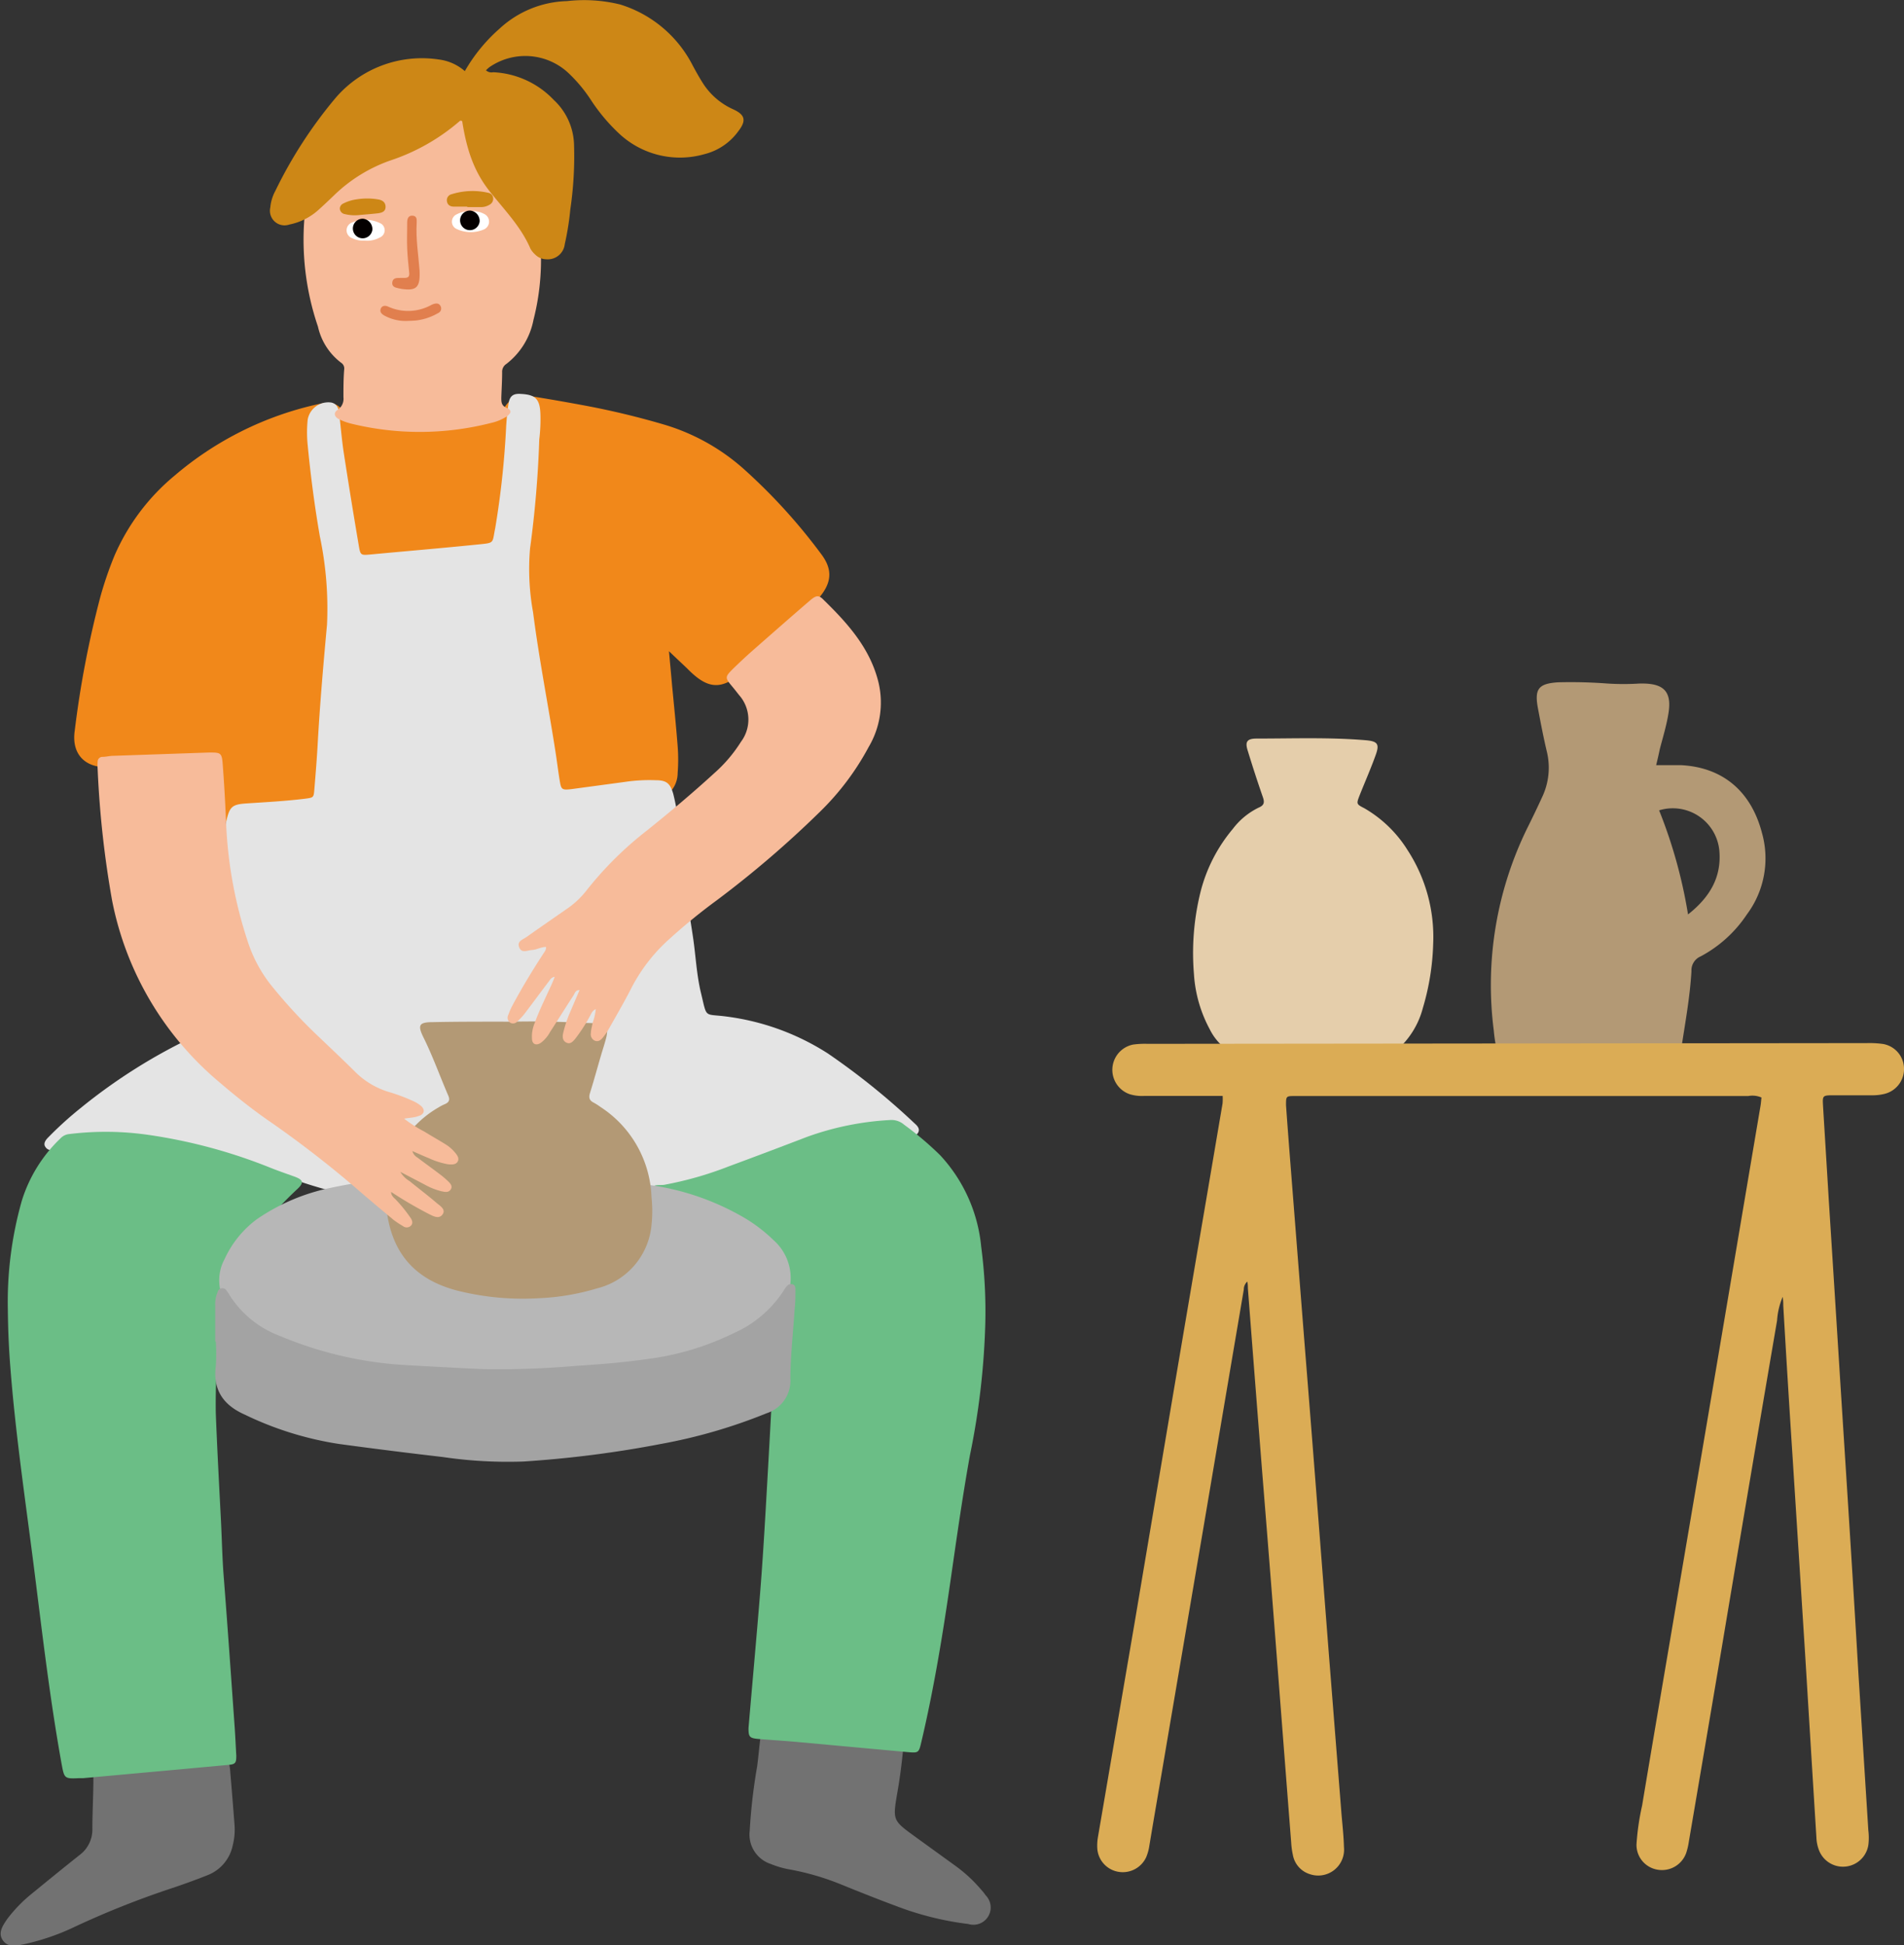 <svg xmlns="http://www.w3.org/2000/svg" viewBox="0 0 206.12 210.61"><rect x="0" y="0" width="206.12" height="210.61" fill="#333333" stroke="none"/><defs><style>.cls-1{fill:#b39975;}.cls-2{fill:#e5ceab;}.cls-3{fill:#dbac55;}.cls-4{fill:#f1881a;}.cls-5{fill:#e4e4e4;}.cls-6{fill:#727272;}.cls-7{fill:#6bbe86;}.cls-8{fill:#b7b7b7;}.cls-9{fill:#a3a3a3;}.cls-10{fill:#f7bb9a;}.cls-11{fill:#e17f4e;}.cls-12{fill:#fff;}.cls-13{fill:#cd8716;}.cls-14{fill:#040000;}</style></defs><g id="圖層_2" data-name="圖層 2"><g id="圖層_1-2" data-name="圖層 1"><path class="cls-1" d="M179.29,82.84c1,0,1.87,0,2.72,0,4.66.25,7.6,3,8.73,7.32A10.15,10.15,0,0,1,189.11,99a13.79,13.79,0,0,1-5,4.54,1.64,1.64,0,0,0-1,1.6c-.16,2.8-.67,5.55-1.09,8.31-.24,1.56-.48,1.77-2.05,1.77-4.9,0-9.81-.11-14.7-.41-.65,0-1.3-.12-1.94-.15a1.34,1.34,0,0,1-1.34-1.18,17.76,17.76,0,0,1-.28-1.92,38.56,38.56,0,0,1,3.61-21.87q.87-1.74,1.68-3.51a7.41,7.41,0,0,0,.44-4.87c-.36-1.53-.66-3.09-.95-4.64-.39-2.08.06-2.66,2.16-2.8A53,53,0,0,1,174,74a27.56,27.56,0,0,0,3.52,0h.25c2.41,0,3.24.93,2.84,3.3-.21,1.28-.59,2.52-.92,3.78C179.58,81.6,179.45,82.19,179.29,82.84ZM182.74,99c2.38-1.88,3.67-4.07,3.38-7a5.06,5.06,0,0,0-6.51-4.27A53.09,53.09,0,0,1,182.74,99Z"/><path class="cls-2" d="M142.14,115.19c-1.73-.14-3.95-.19-6.18-.39a6.07,6.07,0,0,1-5-3.37,14.49,14.49,0,0,1-1.71-6,27.51,27.51,0,0,1,.7-8.81,17.12,17.12,0,0,1,3.51-6.88,7.77,7.77,0,0,1,2.79-2.3c.6-.25.66-.56.47-1.12-.57-1.64-1.11-3.3-1.63-5-.33-1-.12-1.36.95-1.36,3.94,0,7.87-.15,11.8.18,1.29.11,1.53.4,1.08,1.62-.52,1.45-1.14,2.86-1.71,4.29-.39,1-.39,1,.5,1.46a13.42,13.42,0,0,1,4.67,4.53,17.23,17.23,0,0,1,2.77,10.16,26.76,26.76,0,0,1-1.12,6.94,9.1,9.1,0,0,1-2.85,4.58,5.18,5.18,0,0,1-3.07,1.3A58.28,58.28,0,0,1,142.14,115.19Z"/><path class="cls-3" d="M132.36,118.65h-8.52a4.52,4.52,0,0,1-1.55-.19,2.79,2.79,0,0,1,.37-5.37,9.25,9.25,0,0,1,1.58-.08l77.88-.08a10.77,10.77,0,0,1,1.7.09,2.73,2.73,0,0,1,2.3,2.61,2.77,2.77,0,0,1-2.08,2.79,5.47,5.47,0,0,1-1.45.16c-1.34,0-2.68,0-4,0s-1.3,0-1.23,1.23c.2,3.32.41,6.64.61,10q.57,8.92,1.13,17.85c.36,5.79.74,11.58,1.1,17.36q.52,8.21,1,16.4.53,8.37,1.06,16.75a6.42,6.42,0,0,1,0,1.58,2.78,2.78,0,0,1-5.35.54,4.19,4.19,0,0,1-.27-1.31q-.62-10-1.23-20-.68-10.68-1.36-21.37-.53-8.13-1-16.27c0-.24,0-.48-.06-.94a7.82,7.82,0,0,0-.61,2.56q-3,17.56-5.94,35.13-1.8,10.67-3.62,21.34a7,7,0,0,1-.28,1.18,2.78,2.78,0,0,1-3.09,1.81,2.72,2.72,0,0,1-2.29-2.74,27.21,27.21,0,0,1,.61-4.21c1.25-7.52,2.54-15,3.81-22.54q2.15-12.65,4.29-25.29,2.35-13.92,4.7-27.82c.06-.32.08-.64.12-1a2.45,2.45,0,0,0-1.43-.16q-22.4,0-44.78,0c-1.42,0-2.84,0-4.26,0-1,0-1,0-1,1,.18,2.54.38,5.09.58,7.64l1.38,17.58q.69,8.61,1.36,17.23t1.32,17l1.35,17.1c.1,1.25.25,2.5.28,3.76a2.8,2.8,0,0,1-3.7,2.93,2.67,2.67,0,0,1-1.83-2.09,8.38,8.38,0,0,1-.18-1.32q-.78-10-1.55-20t-1.6-20.25q-.78-9.88-1.54-19.77c0-.2,0-.4-.06-.72a1.12,1.12,0,0,0-.38.85q-2.22,13.08-4.43,26.14-2,11.75-4,23.5c-.59,3.51-1.2,7-1.79,10.55a5.17,5.17,0,0,1-.35,1.28,2.79,2.79,0,0,1-3,1.58,2.75,2.75,0,0,1-2.29-2.5,5.46,5.46,0,0,1,.06-1.21q2-11.69,4-23.38,2-11.87,4-23.74,1.86-11,3.73-21.94c.59-3.47,1.19-7,1.77-10.42A6.2,6.2,0,0,0,132.36,118.65Z"/><path class="cls-4" d="M72.42,70.5c.13,1.43.24,2.58.34,3.74.21,2.18.43,4.36.6,6.54a18.85,18.85,0,0,1,0,2.91,3,3,0,0,1-3,3,82.27,82.27,0,0,1-8.74.33c-2.48,0-3.49-.87-4-3.33s-.92-5.18-1.35-7.78c-.51-3-1.13-6.06-1.47-9.12-.16-1.45-.29-2.9-.47-4.35-.15-1.18-.17-1.14-1.31-1.11-4.27.09-8.5.58-12.74.93l-.72.06c-1.9.12-1.95.11-2.12,2a182.64,182.64,0,0,0-1,19.42c0,.69,0,1.39,0,2.07a3.72,3.72,0,0,1-3.59,3.76,43.94,43.94,0,0,1-6.69,0A3.15,3.15,0,0,1,23.18,87a16.56,16.56,0,0,1-.25-2.54c-.1-1-.1-1-1-1-3.53.06-7-.37-10.57-.4C9,83,7.75,81.45,8.09,79.11a107.53,107.53,0,0,1,2.76-14.44,39.41,39.41,0,0,1,1.53-4.48,23.24,23.24,0,0,1,6.5-8.68,35.76,35.76,0,0,1,15.5-7.74c1-.22,1.88-.33,2.66.57a3.29,3.29,0,0,0,1.82.91,28.61,28.61,0,0,0,12.65.57,4.45,4.45,0,0,0,3.11-1.72c.83-1.32,2-1.36,3.28-1.14q2.64.43,5.27.92A87.08,87.08,0,0,1,72,46a22.64,22.64,0,0,1,8.7,4.94A61.65,61.65,0,0,1,88.91,60c1.24,1.65,1.13,3.06-.18,4.64a38.44,38.44,0,0,1-2.93,2.92c-1.74,1.7-3.41,3.48-5.24,5.07-2.43,2.12-3.9,2.06-6.16-.25C73.83,71.83,73.24,71.29,72.42,70.5Z"/><path class="cls-5" d="M58.38,47.58a115.41,115.41,0,0,1-1,11.81,26.21,26.21,0,0,0,.33,6.91c.64,5,1.63,10,2.41,15,.16,1,.29,2.09.46,3.13s.2,1.13,1.3,1l5.79-.78A18,18,0,0,1,71,84.47c1.17,0,1.57.36,1.89,1.5a25,25,0,0,1,.71,4.93c.25,3.53.89,7,1.41,10.48.31,2.05.39,4.13.88,6.14.67,2.78.29,2.21,2.73,2.53a26.6,26.6,0,0,1,11,4A77.05,77.05,0,0,1,99,121.61c.32.28.61.6.4,1s-.66.39-1.06.3-.79-.19-1.18-.3a10.44,10.44,0,0,0-4.94-.07A37.47,37.47,0,0,0,84.8,125a58,58,0,0,1-10,3.66,76.07,76.07,0,0,1-17.18,2.44,88.67,88.67,0,0,1-22.2-2.28,52.84,52.84,0,0,1-6.21-2.12,47.73,47.73,0,0,0-10-2.87,30.06,30.06,0,0,0-7.64,0c-1.45.14-2.89.38-4.34.57-.44,0-.88.09-1.33.12s-.76,0-1-.37.06-.76.36-1.05A38.77,38.77,0,0,1,8.68,120a60.19,60.19,0,0,1,12.53-7.88,2.06,2.06,0,0,0,1.32-1.84c.62-5,1-9.92,1.22-14.9a38.54,38.54,0,0,1,.76-6.52c.35-1.54.63-1.78,2.21-1.88,2.11-.14,4.21-.25,6.31-.51.91-.12.93-.12,1-1,.14-1.69.28-3.39.37-5.09.24-4.25.61-8.49,1-12.74a37.83,37.83,0,0,0-.77-9.55c-.57-3.28-1-6.57-1.32-9.88a13.69,13.69,0,0,1,0-2.79,2.27,2.27,0,0,1,2.56-1.84c.69.16.8.74.86,1.31.17,1.41.28,2.83.5,4.23q.77,5,1.62,10c.17,1,.22,1,1.26.91,3.83-.36,7.67-.68,11.5-1.07,2-.2,1.65-.09,2-1.78a94.23,94.23,0,0,0,1.19-11.12c.06-.8.12-1.62.26-2.41s.5-1.07,1.37-1c1.51.08,2,.54,2.07,2.09A18.09,18.09,0,0,1,58.38,47.58Z"/><path class="cls-6" d="M86.67,186.62a66.39,66.39,0,0,1,8.21.84,9.75,9.75,0,0,1,1.76.48,1.38,1.38,0,0,1,1.1,1.75c-.15,1.49-.35,3-.61,4.46-.49,2.88-.48,2.94,1.85,4.63l4.53,3.28a15.68,15.68,0,0,1,2.67,2.48,5.67,5.67,0,0,1,.53.66,1.87,1.87,0,0,1-1.88,3.1,33,33,0,0,1-7.77-1.93c-2-.74-4-1.54-6-2.35a28,28,0,0,0-5.59-1.63,9.5,9.5,0,0,1-2-.58,3.35,3.35,0,0,1-2.31-3.6,61,61,0,0,1,.81-7c.14-1.08.23-2.17.37-3.25.18-1.29.44-1.5,1.74-1.46l1.34,0Z"/><path class="cls-6" d="M25.39,197.58a6.8,6.8,0,0,1-.19,2.18A4.41,4.41,0,0,1,22.5,203c-1.43.57-2.88,1.09-4.34,1.57a96.21,96.21,0,0,0-10,4,25.15,25.15,0,0,1-5.61,1.93c-.81.16-1.67.37-2.24-.43s0-1.62.47-2.31a15.51,15.51,0,0,1,2.71-2.78q2.53-2.08,5.1-4.13A3.44,3.44,0,0,0,10,197.94c0-1.86.12-3.73.11-5.59,0-1.57.27-1.83,1.81-2,3.46-.31,6.92-.75,10.4-.91a8.1,8.1,0,0,1,.85,0c1,.06,1.35.39,1.59,1.36a4.25,4.25,0,0,1,.14.71C25.08,193.63,25.25,195.73,25.39,197.58Z"/><path class="cls-7" d="M.85,141.86A40.15,40.15,0,0,1,2.36,130a15.8,15.8,0,0,1,4.18-6.75,1.49,1.49,0,0,1,.94-.47,32.24,32.24,0,0,1,8.61.09,57.22,57.22,0,0,1,13.22,3.57c.83.33,1.67.62,2.51.92,1.06.38,1.13.69.26,1.47A43.85,43.85,0,0,0,28.19,133a19.27,19.27,0,0,0-4.4,11.12,71,71,0,0,0-.43,8.86c.15,3.88.36,7.77.56,11.65.1,2,.14,4,.29,5.95.43,5.5.81,11,1.2,16.49.07,1,.11,2,.17,3,0,.76-.07.93-.82,1l-5.32.49L9,192.51l-.48,0c-1.55.08-1.56,0-1.84-1.48-1.28-7.06-2.1-14.19-3-21.29s-2-14.45-2.56-21.72Q.88,145,.85,141.86Z"/><path class="cls-7" d="M106.66,143.45A81.51,81.51,0,0,1,105,157.56c-.82,4.55-1.46,9.13-2.12,13.7-.84,5.82-1.79,11.62-3.14,17.34-.27,1.16-.3,1.19-1.46,1.09l-12-1.1c-1.42-.13-2.83-.21-4.25-.33-.9-.09-1-.25-1-1.16.41-4.81.85-9.61,1.24-14.42.25-3.07.44-6.14.62-9.22.3-5.26.6-10.52.86-15.78a32,32,0,0,0-.64-9.31,10.22,10.22,0,0,0-1.75-3.71,8.5,8.5,0,0,0-4.49-3.16,39,39,0,0,1-5.14-1.87c-.46-.21-1.22-.33-1.15-.91s.86-.37,1.33-.45a38.06,38.06,0,0,0,7-2q4.22-1.56,8.41-3.17a31.28,31.28,0,0,1,9-1.84,2.09,2.09,0,0,1,1.55.5,35.07,35.07,0,0,1,3.9,3.3,16.88,16.88,0,0,1,4.45,9.91A53.58,53.58,0,0,1,106.66,143.45Z"/><path class="cls-8" d="M53,127.37a110.77,110.77,0,0,1,15.77.75,27.93,27.93,0,0,1,11.94,3.8,16.92,16.92,0,0,1,3.07,2.38,5.47,5.47,0,0,1,.28,7.87,14.62,14.62,0,0,1-5.89,4,40.27,40.27,0,0,1-8.59,2.12,110.67,110.67,0,0,1-24.73.94,43.43,43.43,0,0,1-14.34-3.52,16,16,0,0,1-4.17-2.47,11.12,11.12,0,0,1-1.43-1.48,4.81,4.81,0,0,1-.59-5.46A11.13,11.13,0,0,1,27.8,132a21.87,21.87,0,0,1,8-3.4,54.63,54.63,0,0,1,10.74-1.21C48.67,127.31,50.82,127.37,53,127.37Z"/><path class="cls-1" d="M55.54,110.61c2.59-.06,5.19,0,7.78.14.45,0,.89,0,1.34.08,1,.1,1.19.41,1,1.38-.17.7-.41,1.4-.61,2.09-.39,1.33-.75,2.66-1.17,4-.17.52-.09.84.4,1.08a6.76,6.76,0,0,1,.72.46,12.13,12.13,0,0,1,5.53,9.78,14,14,0,0,1,0,3,7.8,7.8,0,0,1-5.88,6.86,25.58,25.58,0,0,1-6.33,1.07,29.1,29.1,0,0,1-8.92-.85c-4.49-1.21-6.94-4-7.54-8.64a11.35,11.35,0,0,1,5.62-11.17,5,5,0,0,1,.65-.34c.52-.21.6-.51.37-1-.9-2.09-1.66-4.23-2.67-6.26-.65-1.33-.45-1.63,1.05-1.63C49.7,110.6,52.62,110.61,55.54,110.61Z"/><path class="cls-9" d="M23.3,145.22c0-1.29,0-2.59,0-3.89a3.26,3.26,0,0,1,.25-1.42.53.53,0,0,1,1-.14,1.48,1.48,0,0,1,.21.3,11,11,0,0,0,5.53,4.56,41.29,41.29,0,0,0,14,3.18c2.63.14,5.26.3,7.89.41a94.31,94.31,0,0,0,10.08-.34c2.75-.17,5.49-.4,8.22-.8a29.61,29.61,0,0,0,8.91-2.73,12.39,12.39,0,0,0,5.47-4.66,3.6,3.6,0,0,1,.28-.4.6.6,0,0,1,.64-.25c.3.07.33.33.33.58,0,.72,0,1.45-.09,2.18-.16,2.47-.44,4.93-.46,7.4A3.7,3.7,0,0,1,83,153a57.75,57.75,0,0,1-11.41,3.32,119.19,119.19,0,0,1-14.94,1.91,48.16,48.16,0,0,1-8.73-.49q-5.61-.65-11.21-1.41a35.82,35.82,0,0,1-9.84-3l-.33-.16c-2.29-1-3.51-2.62-3.18-5.25a19.8,19.8,0,0,0,0-2.67Z"/><path class="cls-10" d="M43.75,121.11a14.45,14.45,0,0,0,2.15,1.38c.75.46,1.52.9,2.27,1.36a4.15,4.15,0,0,1,1.08.92c.26.3.5.65.29,1s-.69.32-1.09.27a8.41,8.41,0,0,1-2-.64c-.55-.22-1.09-.47-1.81-.78a1.18,1.18,0,0,0,.55.7c.79.6,1.6,1.18,2.39,1.78a9.73,9.73,0,0,1,.91.77c.26.25.54.54.3.91s-.65.26-1,.19a7.11,7.11,0,0,1-1.79-.71l-2.66-1.39a2.76,2.76,0,0,0,1,1c.95.78,1.94,1.52,2.87,2.32.39.34,1.11.73.69,1.3s-1.12.11-1.63-.14a45.09,45.09,0,0,1-3.93-2.31c0,.46.36.65.56.89a15.52,15.52,0,0,1,1.6,2c.14.26.21.52,0,.75a.65.65,0,0,1-.88.06,10.64,10.64,0,0,1-1-.66c-1.2-1-2.4-2-3.56-3a116.41,116.41,0,0,0-9.69-7.55c-2-1.37-3.84-2.84-5.65-4.39A34.21,34.21,0,0,1,12.13,97.46a107.62,107.62,0,0,1-1.56-14.2,5.48,5.48,0,0,1,0-.81.52.52,0,0,1,.53-.51c.37,0,.73-.1,1.09-.11l10.45-.36c1.22,0,1.38,0,1.47,1.27.17,2.22.29,4.44.38,6.67a47,47,0,0,0,2.38,12.67,15,15,0,0,0,2.64,4.78,56.21,56.21,0,0,0,4.81,5.21c1.43,1.36,2.87,2.72,4.27,4.11a8.76,8.76,0,0,0,3.37,2,20.09,20.09,0,0,1,2.71,1,3.9,3.9,0,0,1,.92.56c.48.44.33.94-.33,1.1C44.85,121,44.41,121,43.75,121.11Z"/><path class="cls-10" d="M59.11,102.52c-.54,0-1,.3-1.51.33s-1.12.39-1.39-.28.36-.83.75-1.1c1.42-1,2.86-2,4.3-3a9.5,9.5,0,0,0,2.29-2.14A38.1,38.1,0,0,1,70,89.94c2.5-2,4.95-4.06,7.32-6.23a15.56,15.56,0,0,0,2.9-3.41A4,4,0,0,0,80,75.24c-.25-.32-.5-.64-.76-.95-.77-.92-.77-1,.12-1.89.67-.65,1.35-1.29,2.05-1.91,2.07-1.82,4.14-3.64,6.23-5.44.71-.62,1-.67,1.56-.07,2.6,2.54,5,5.22,5.9,8.89a9.43,9.43,0,0,1-1.06,7,28.61,28.61,0,0,1-5.26,7,110.74,110.74,0,0,1-11.16,9.58,63.11,63.11,0,0,0-5.09,4.15,18.46,18.46,0,0,0-4.16,5.33c-.75,1.48-1.59,2.92-2.41,4.37a6.71,6.71,0,0,1-.67,1c-.23.29-.53.55-.94.35a.76.76,0,0,1-.38-.83c0-.36.13-.71.18-1.07a6.35,6.35,0,0,0,.35-1.5c-.41.18-.5.53-.66.8a17.32,17.32,0,0,1-1.59,2.44c-.24.28-.51.59-.93.39s-.45-.62-.35-1.05a13.51,13.51,0,0,1,.77-2.3l1-2.34c-.46,0-.51.35-.65.57-.87,1.33-1.7,2.67-2.56,4a3.59,3.59,0,0,1-.94,1.11c-.52.38-1,.2-1-.44a3.67,3.67,0,0,1,.29-1.66c.52-1.45,1.22-2.82,1.85-4.23.1-.22.19-.44.32-.78-.39.05-.5.32-.65.51-.86,1.13-1.7,2.28-2.56,3.41a6.27,6.27,0,0,1-.82.89.62.62,0,0,1-.77.16.65.65,0,0,1-.22-.86,7.23,7.23,0,0,1,.49-1.1c1-1.86,2.09-3.66,3.24-5.43C58.9,103.09,59.14,102.9,59.11,102.52Z"/><path class="cls-10" d="M58.56,27.51a26.24,26.24,0,0,1-.81,7.13,7.91,7.91,0,0,1-2.93,4.76,1,1,0,0,0-.46.9c0,.92-.06,1.83-.09,2.74,0,.5,0,.88.6,1.13s.42.61,0,.91a5.27,5.27,0,0,1-1.75.72A31.15,31.15,0,0,1,38,45.86a6.45,6.45,0,0,1-1.33-.49c-.5-.27-.58-.71-.11-1A1.45,1.45,0,0,0,37.18,43c0-1,0-2,.08-3a.73.73,0,0,0-.32-.72,6.73,6.73,0,0,1-2.52-3.92,29.17,29.17,0,0,1-1.36-12.8,15.09,15.09,0,0,1,3.61-7.66,19.59,19.59,0,0,1,1.73-1.8C41.75,10,45.72,9.22,50.11,10.2a7.38,7.38,0,0,1,4.12,2.68,14.25,14.25,0,0,1,2.92,5.53A54,54,0,0,1,58.56,27.51Z"/><path class="cls-11" d="M45.42,29.28c.09,1.85-.34,2.23-1.93,2l-.35-.07c-.38-.07-.74-.19-.67-.66s.47-.46.83-.46l.48,0c.42,0,.56-.15.52-.56-.09-.87-.18-1.73-.22-2.6s0-1.9,0-2.85c0-.38.11-.76.58-.73s.46.39.45.72C45,25.91,45.31,27.71,45.42,29.28Z"/><path class="cls-12" d="M39.49,26.05a2.8,2.8,0,0,1-1.38-.27A.9.9,0,0,1,38,24.14a3.65,3.65,0,0,1,3.28.09.85.85,0,0,1-.18,1.49A2.81,2.81,0,0,1,39.49,26.05Z"/><path class="cls-12" d="M51.07,22.87a2.56,2.56,0,0,1,1.36.3.92.92,0,0,1,0,1.65,3.6,3.6,0,0,1-3.06-.06.87.87,0,0,1,.08-1.56A3,3,0,0,1,51.07,22.87Z"/><path class="cls-13" d="M38.82,23.29a4.62,4.62,0,0,1-1.53-.12.63.63,0,0,1-.5-.59.62.62,0,0,1,.38-.55,4.42,4.42,0,0,1,1.46-.45,7,7,0,0,1,2.24,0c.45.06.86.26.87.8s-.42.65-.81.71C40.23,23.17,39.52,23.22,38.82,23.29Z"/><path class="cls-13" d="M50.56,22.37l-1.43,0c-.39,0-.7-.18-.75-.61a.66.66,0,0,1,.5-.73,7.57,7.57,0,0,1,4-.15.62.62,0,0,1,.51.58.73.73,0,0,1-.37.69,1.76,1.76,0,0,1-1,.27c-.47,0-.95,0-1.42,0Z"/><path class="cls-11" d="M44,34.75a4.82,4.82,0,0,1-2.38-.58c-.3-.17-.54-.39-.4-.75s.52-.36.81-.22A5.2,5.2,0,0,0,46.72,33l.22-.09c.28-.08.56-.1.73.19a.54.54,0,0,1-.25.8,6.14,6.14,0,0,1-2.33.79C44.74,34.73,44.39,34.73,44,34.75Z"/><path class="cls-13" d="M50.32,7.7a18.07,18.07,0,0,1,3.74-4.58,11.2,11.2,0,0,1,7.31-3,16.31,16.31,0,0,1,5.78.37A13.17,13.17,0,0,1,75,7.11c.34.63.69,1.26,1.07,1.86a7.54,7.54,0,0,0,3.27,2.85c1.33.6,1.48,1.22.6,2.37a6.46,6.46,0,0,1-3.68,2.5A9.64,9.64,0,0,1,67,14.44,19.8,19.8,0,0,1,64,10.87a16,16,0,0,0-2.6-3.09A6.84,6.84,0,0,0,53,7.26a3.69,3.69,0,0,0-.39.35.88.88,0,0,0,.78.21,9.65,9.65,0,0,1,6.56,3,6.87,6.87,0,0,1,2.19,4.73,39.41,39.41,0,0,1-.4,7.12,29.73,29.73,0,0,1-.6,3.76,1.85,1.85,0,0,1-2,1.64,1.71,1.71,0,0,1-1.18-.49,2.66,2.66,0,0,1-.53-.64c-1-2.36-2.81-4.2-4.39-6.19s-2.47-4.21-3-7.61a.2.2,0,0,0-.31,0,22.1,22.1,0,0,1-7.52,4.25,16.66,16.66,0,0,0-6,3.71c-.57.55-1.15,1.1-1.74,1.63a6.64,6.64,0,0,1-3.15,1.58,1.58,1.58,0,0,1-2.06-1.84,4.64,4.64,0,0,1,.55-1.81,48.56,48.56,0,0,1,6.52-10.06A12.31,12.31,0,0,1,47.5,6.44,5.27,5.27,0,0,1,50.32,7.7Z"/><path class="cls-14" d="M40.31,24.89a1.06,1.06,0,1,1-1-1.21A1.13,1.13,0,0,1,40.31,24.89Z"/><path class="cls-14" d="M51.92,24a1.06,1.06,0,1,1-1-1.2A1.12,1.12,0,0,1,51.92,24Z"/></g></g></svg>